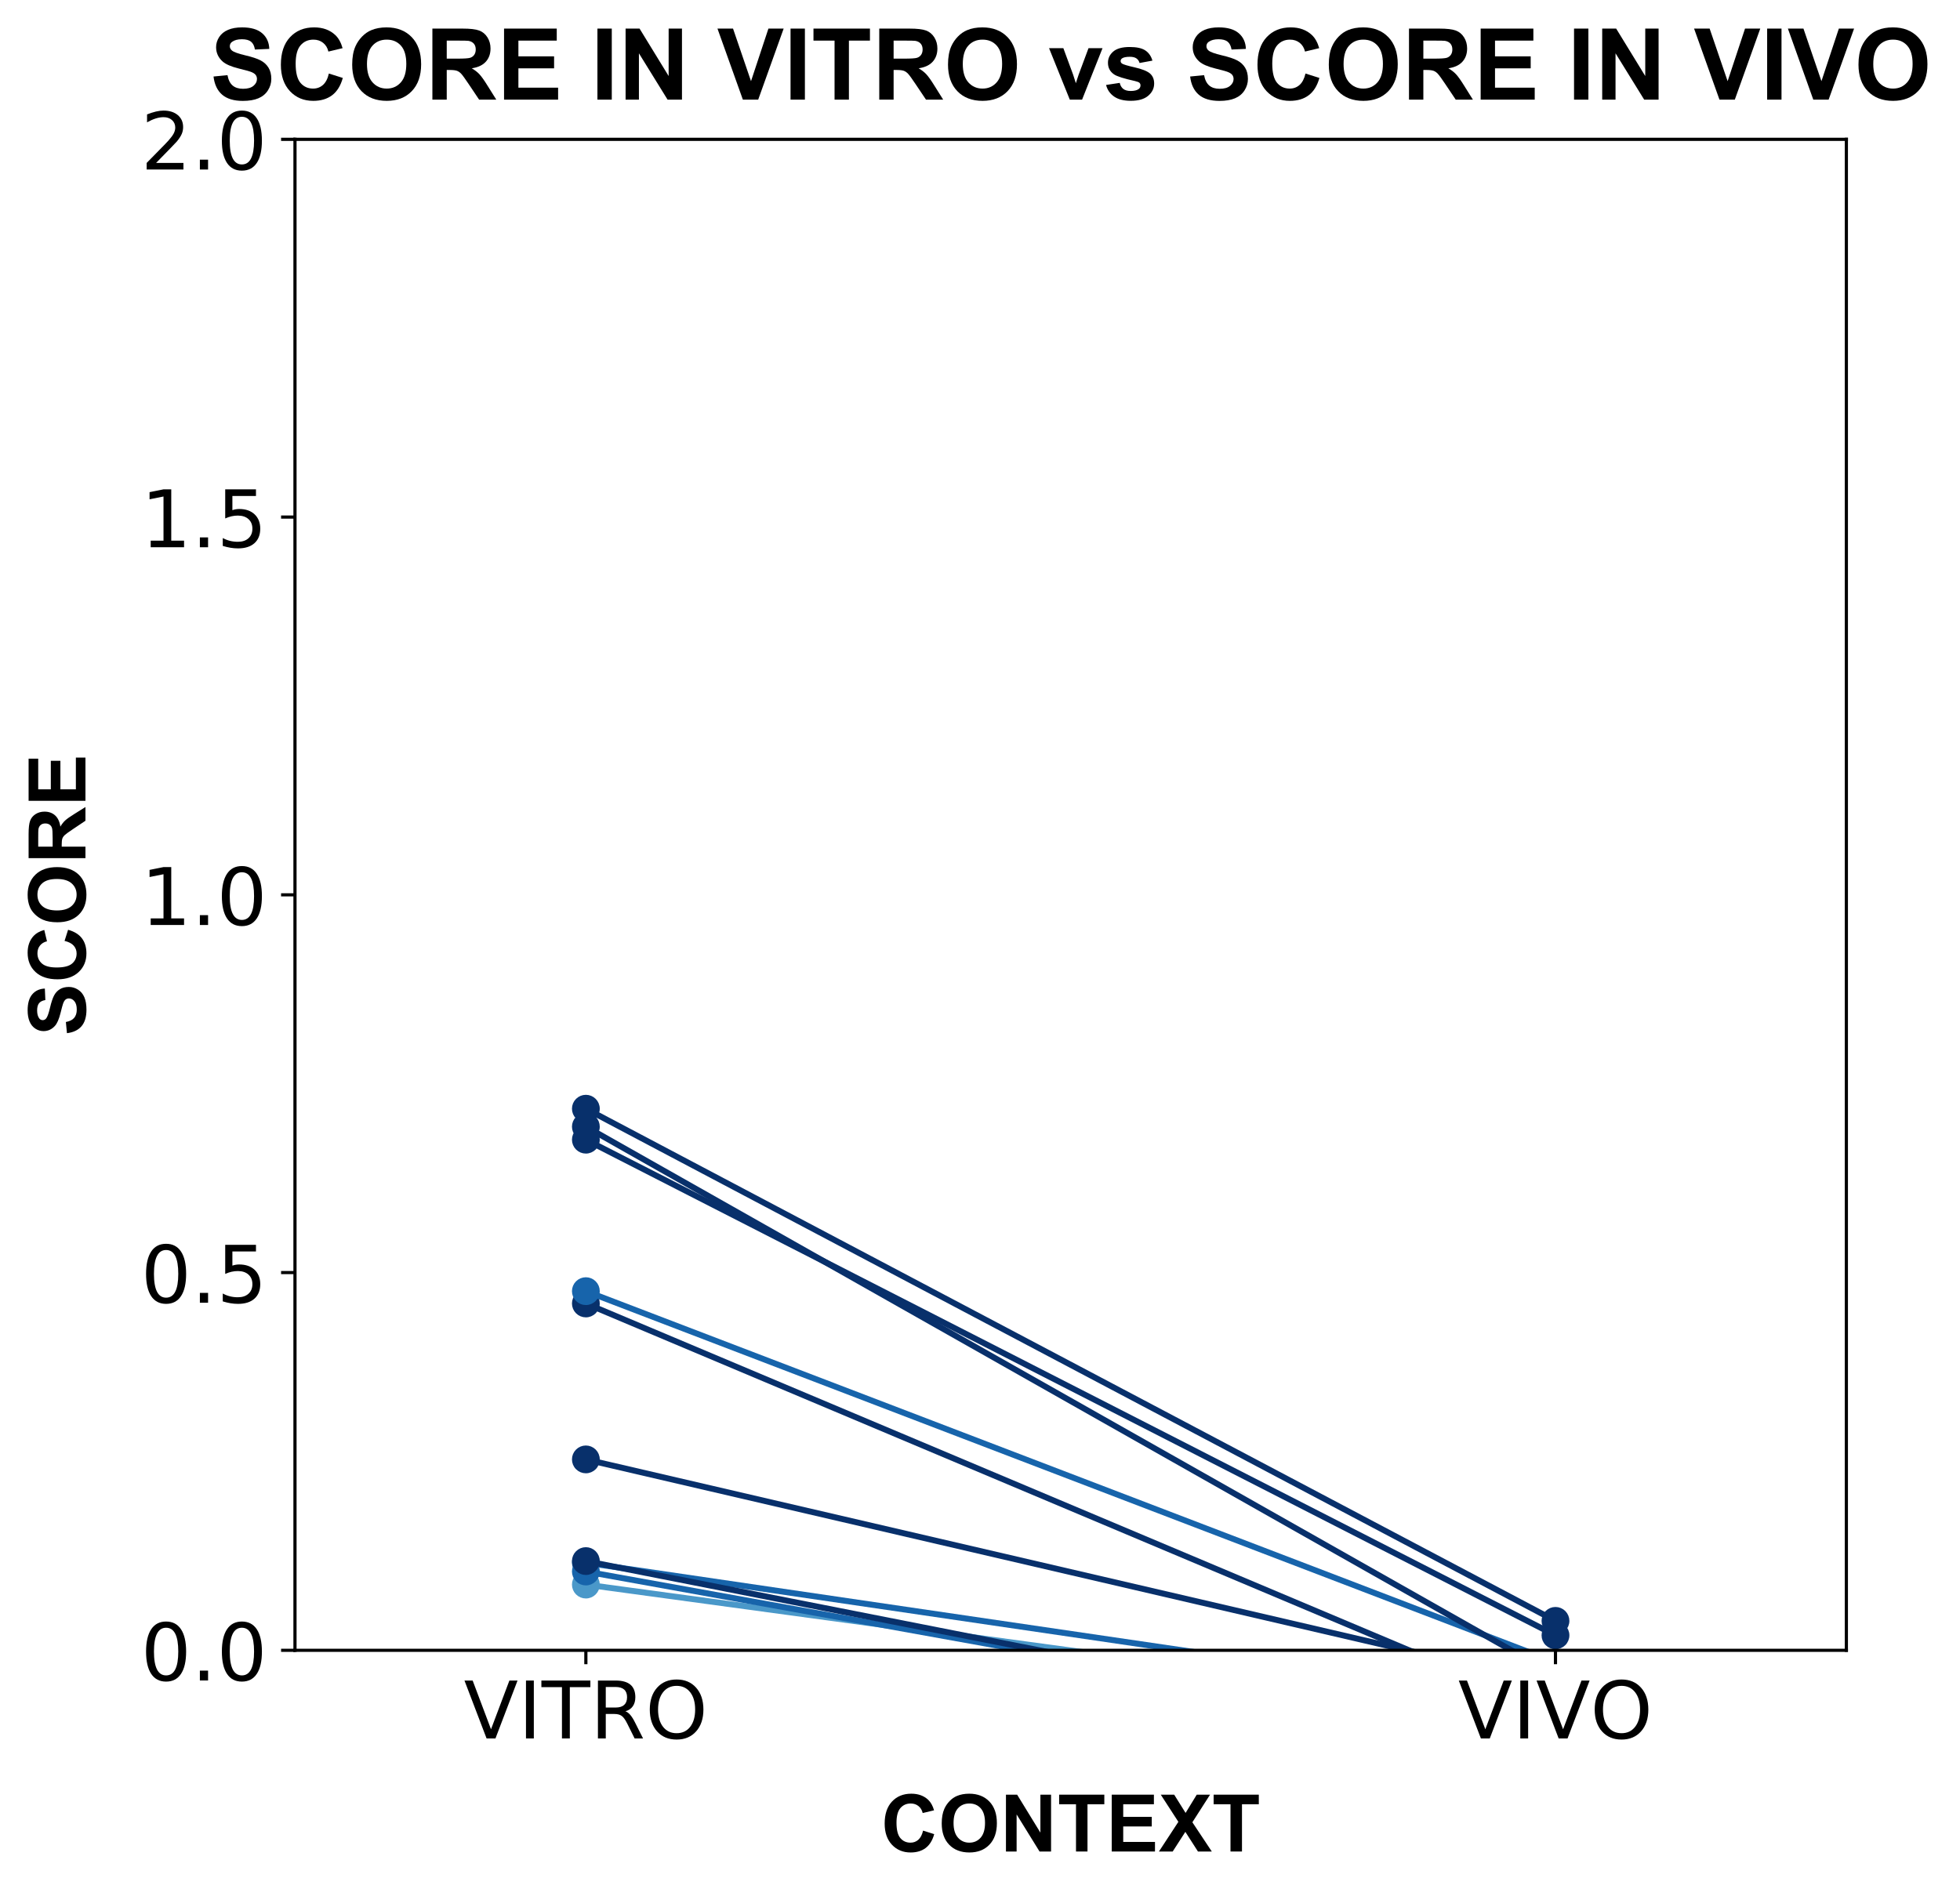 <?xml version="1.0" encoding="utf-8" standalone="no"?>
<!DOCTYPE svg PUBLIC "-//W3C//DTD SVG 1.1//EN"
  "http://www.w3.org/Graphics/SVG/1.1/DTD/svg11.dtd">
<!-- Created with matplotlib (https://matplotlib.org/) -->
<svg height="477.433pt" version="1.1" viewBox="0 0 493.48 477.433" width="493.48pt" xmlns="http://www.w3.org/2000/svg" xmlns:xlink="http://www.w3.org/1999/xlink">
 <defs>
  <style type="text/css">
*{stroke-linecap:butt;stroke-linejoin:round;}
  </style>
 </defs>
 <g id="figure_1">
  <g id="patch_1">
   <path d="M 0 477.433 
L 493.48 477.433 
L 493.48 0 
L 0 0 
z
" style="fill:#ffffff;"/>
  </g>
  <g id="axes_1">
   <g id="patch_2">
    <path d="M 74.269 415.615 
L 464.869 415.615 
L 464.869 35.095 
L 74.269 35.095 
z
" style="fill:#ffffff;"/>
   </g>
   <g id="line2d_1">
    <path clip-path="url(#p4793fdc8e6)" d="M 147.506 455.208 
L 391.631 440.724 
" style="fill:none;stroke:#94c4df;stroke-linecap:square;stroke-width:1.5;"/>
    <defs>
     <path d="M 0 3 
C 0.796 3 1.559 2.684 2.121 2.121 
C 2.684 1.559 3 0.796 3 0 
C 3 -0.796 2.684 -1.559 2.121 -2.121 
C 1.559 -2.684 0.796 -3 0 -3 
C -0.796 -3 -1.559 -2.684 -2.121 -2.121 
C -2.684 -1.559 -3 -0.796 -3 0 
C -3 0.796 -2.684 1.559 -2.121 2.121 
C -1.559 2.684 -0.796 3 0 3 
z
" id="m8ae928708a" style="stroke:#94c4df;"/>
    </defs>
    <g clip-path="url(#p4793fdc8e6)">
     <use style="fill:#94c4df;stroke:#94c4df;" x="147.506" xlink:href="#m8ae928708a" y="455.208"/>
     <use style="fill:#94c4df;stroke:#94c4df;" x="391.631" xlink:href="#m8ae928708a" y="440.724"/>
    </g>
   </g>
   <g id="line2d_2">
    <path clip-path="url(#p4793fdc8e6)" d="M 147.506 453.476 
L 391.631 443.74 
" style="fill:none;stroke:#4a98c9;stroke-linecap:square;stroke-width:1.5;"/>
    <defs>
     <path d="M 0 3 
C 0.796 3 1.559 2.684 2.121 2.121 
C 2.684 1.559 3 0.796 3 0 
C 3 -0.796 2.684 -1.559 2.121 -2.121 
C 1.559 -2.684 0.796 -3 0 -3 
C -0.796 -3 -1.559 -2.684 -2.121 -2.121 
C -2.684 -1.559 -3 -0.796 -3 0 
C -3 0.796 -2.684 1.559 -2.121 2.121 
C -1.559 2.684 -0.796 3 0 3 
z
" id="m71a1497e97" style="stroke:#4a98c9;"/>
    </defs>
    <g clip-path="url(#p4793fdc8e6)">
     <use style="fill:#4a98c9;stroke:#4a98c9;" x="147.506" xlink:href="#m71a1497e97" y="453.476"/>
     <use style="fill:#4a98c9;stroke:#4a98c9;" x="391.631" xlink:href="#m71a1497e97" y="443.74"/>
    </g>
   </g>
   <g id="line2d_3">
    <path clip-path="url(#p4793fdc8e6)" d="M 147.506 446.855 
L 391.631 430.597 
" style="fill:none;stroke:#94c4df;stroke-linecap:square;stroke-width:1.5;"/>
    <g clip-path="url(#p4793fdc8e6)">
     <use style="fill:#94c4df;stroke:#94c4df;" x="147.506" xlink:href="#m8ae928708a" y="446.855"/>
     <use style="fill:#94c4df;stroke:#94c4df;" x="391.631" xlink:href="#m8ae928708a" y="430.597"/>
    </g>
   </g>
   <g id="line2d_4">
    <path clip-path="url(#p4793fdc8e6)" d="M 147.506 420.39 
L 391.631 423.282 
" style="fill:none;stroke:#4a98c9;stroke-linecap:square;stroke-width:1.5;"/>
    <g clip-path="url(#p4793fdc8e6)">
     <use style="fill:#4a98c9;stroke:#4a98c9;" x="147.506" xlink:href="#m71a1497e97" y="420.39"/>
     <use style="fill:#4a98c9;stroke:#4a98c9;" x="391.631" xlink:href="#m71a1497e97" y="423.282"/>
    </g>
   </g>
   <g id="line2d_5">
    <path clip-path="url(#p4793fdc8e6)" d="M 147.506 399.062 
L 391.631 432.252 
" style="fill:none;stroke:#4a98c9;stroke-linecap:square;stroke-width:1.5;"/>
    <g clip-path="url(#p4793fdc8e6)">
     <use style="fill:#4a98c9;stroke:#4a98c9;" x="147.506" xlink:href="#m71a1497e97" y="399.062"/>
     <use style="fill:#4a98c9;stroke:#4a98c9;" x="391.631" xlink:href="#m71a1497e97" y="432.252"/>
    </g>
   </g>
   <g id="line2d_6">
    <path clip-path="url(#p4793fdc8e6)" d="M 147.506 395.77 
L 391.631 439.765 
" style="fill:none;stroke:#1764ab;stroke-linecap:square;stroke-width:1.5;"/>
    <defs>
     <path d="M 0 3 
C 0.796 3 1.559 2.684 2.121 2.121 
C 2.684 1.559 3 0.796 3 0 
C 3 -0.796 2.684 -1.559 2.121 -2.121 
C 1.559 -2.684 0.796 -3 0 -3 
C -0.796 -3 -1.559 -2.684 -2.121 -2.121 
C -2.684 -1.559 -3 -0.796 -3 0 
C -3 0.796 -2.684 1.559 -2.121 2.121 
C -1.559 2.684 -0.796 3 0 3 
z
" id="mdc10eef5dd" style="stroke:#1764ab;"/>
    </defs>
    <g clip-path="url(#p4793fdc8e6)">
     <use style="fill:#1764ab;stroke:#1764ab;" x="147.506" xlink:href="#mdc10eef5dd" y="395.77"/>
     <use style="fill:#1764ab;stroke:#1764ab;" x="391.631" xlink:href="#mdc10eef5dd" y="439.765"/>
    </g>
   </g>
   <g id="line2d_7">
    <path clip-path="url(#p4793fdc8e6)" d="M 147.506 393.563 
L 391.631 429.408 
" style="fill:none;stroke:#1764ab;stroke-linecap:square;stroke-width:1.5;"/>
    <g clip-path="url(#p4793fdc8e6)">
     <use style="fill:#1764ab;stroke:#1764ab;" x="147.506" xlink:href="#mdc10eef5dd" y="393.563"/>
     <use style="fill:#1764ab;stroke:#1764ab;" x="391.631" xlink:href="#mdc10eef5dd" y="429.408"/>
    </g>
   </g>
   <g id="line2d_8">
    <path clip-path="url(#p4793fdc8e6)" d="M 147.506 393.145 
L 391.631 441.196 
" style="fill:none;stroke:#08306b;stroke-linecap:square;stroke-width:1.5;"/>
    <defs>
     <path d="M 0 3 
C 0.796 3 1.559 2.684 2.121 2.121 
C 2.684 1.559 3 0.796 3 0 
C 3 -0.796 2.684 -1.559 2.121 -2.121 
C 1.559 -2.684 0.796 -3 0 -3 
C -0.796 -3 -1.559 -2.684 -2.121 -2.121 
C -2.684 -1.559 -3 -0.796 -3 0 
C -3 0.796 -2.684 1.559 -2.121 2.121 
C -1.559 2.684 -0.796 3 0 3 
z
" id="m64efa2aaef" style="stroke:#08306b;"/>
    </defs>
    <g clip-path="url(#p4793fdc8e6)">
     <use style="fill:#08306b;stroke:#08306b;" x="147.506" xlink:href="#m64efa2aaef" y="393.145"/>
     <use style="fill:#08306b;stroke:#08306b;" x="391.631" xlink:href="#m64efa2aaef" y="441.196"/>
    </g>
   </g>
   <g id="line2d_9">
    <path clip-path="url(#p4793fdc8e6)" d="M 147.506 367.536 
L 391.631 424.303 
" style="fill:none;stroke:#08306b;stroke-linecap:square;stroke-width:1.5;"/>
    <g clip-path="url(#p4793fdc8e6)">
     <use style="fill:#08306b;stroke:#08306b;" x="147.506" xlink:href="#m64efa2aaef" y="367.536"/>
     <use style="fill:#08306b;stroke:#08306b;" x="391.631" xlink:href="#m64efa2aaef" y="424.303"/>
    </g>
   </g>
   <g id="line2d_10">
    <path clip-path="url(#p4793fdc8e6)" d="M 147.506 328.266 
L 391.631 431.153 
" style="fill:none;stroke:#08306b;stroke-linecap:square;stroke-width:1.5;"/>
    <g clip-path="url(#p4793fdc8e6)">
     <use style="fill:#08306b;stroke:#08306b;" x="147.506" xlink:href="#m64efa2aaef" y="328.266"/>
     <use style="fill:#08306b;stroke:#08306b;" x="391.631" xlink:href="#m64efa2aaef" y="431.153"/>
    </g>
   </g>
   <g id="line2d_11">
    <path clip-path="url(#p4793fdc8e6)" d="M 147.506 325.165 
L 391.631 418.628 
" style="fill:none;stroke:#1764ab;stroke-linecap:square;stroke-width:1.5;"/>
    <g clip-path="url(#p4793fdc8e6)">
     <use style="fill:#1764ab;stroke:#1764ab;" x="147.506" xlink:href="#mdc10eef5dd" y="325.165"/>
     <use style="fill:#1764ab;stroke:#1764ab;" x="391.631" xlink:href="#mdc10eef5dd" y="418.628"/>
    </g>
   </g>
   <g id="line2d_12">
    <path clip-path="url(#p4793fdc8e6)" d="M 147.506 287.018 
L 391.631 411.842 
" style="fill:none;stroke:#08306b;stroke-linecap:square;stroke-width:1.5;"/>
    <g clip-path="url(#p4793fdc8e6)">
     <use style="fill:#08306b;stroke:#08306b;" x="147.506" xlink:href="#m64efa2aaef" y="287.018"/>
     <use style="fill:#08306b;stroke:#08306b;" x="391.631" xlink:href="#m64efa2aaef" y="411.842"/>
    </g>
   </g>
   <g id="line2d_13">
    <path clip-path="url(#p4793fdc8e6)" d="M 147.506 283.745 
L 391.631 421.893 
" style="fill:none;stroke:#08306b;stroke-linecap:square;stroke-width:1.5;"/>
    <g clip-path="url(#p4793fdc8e6)">
     <use style="fill:#08306b;stroke:#08306b;" x="147.506" xlink:href="#m64efa2aaef" y="283.745"/>
     <use style="fill:#08306b;stroke:#08306b;" x="391.631" xlink:href="#m64efa2aaef" y="421.893"/>
    </g>
   </g>
   <g id="line2d_14">
    <path clip-path="url(#p4793fdc8e6)" d="M 147.506 279.217 
L 391.631 408.2 
" style="fill:none;stroke:#08306b;stroke-linecap:square;stroke-width:1.5;"/>
    <g clip-path="url(#p4793fdc8e6)">
     <use style="fill:#08306b;stroke:#08306b;" x="147.506" xlink:href="#m64efa2aaef" y="279.217"/>
     <use style="fill:#08306b;stroke:#08306b;" x="391.631" xlink:href="#m64efa2aaef" y="408.2"/>
    </g>
   </g>
   <g id="matplotlib.axis_1">
    <g id="xtick_1">
     <g id="line2d_15">
      <defs>
       <path d="M 0 0 
L 0 3.5 
" id="m2054c76bd5" style="stroke:#000000;stroke-width:0.8;"/>
      </defs>
      <g>
       <use style="stroke:#000000;stroke-width:0.8;" x="147.506" xlink:href="#m2054c76bd5" y="415.615"/>
      </g>
     </g>
     <g id="text_1">
      <!-- VITRO -->
      <defs>
       <path d="M 28.609 0 
L 0.781 72.906 
L 11.078 72.906 
L 34.188 11.531 
L 57.328 72.906 
L 67.578 72.906 
L 39.797 0 
z
" id="DejaVuSans-86"/>
       <path d="M 9.812 72.906 
L 19.672 72.906 
L 19.672 0 
L 9.812 0 
z
" id="DejaVuSans-73"/>
       <path d="M -0.297 72.906 
L 61.375 72.906 
L 61.375 64.594 
L 35.5 64.594 
L 35.5 0 
L 25.594 0 
L 25.594 64.594 
L -0.297 64.594 
z
" id="DejaVuSans-84"/>
       <path d="M 44.391 34.188 
Q 47.562 33.109 50.562 29.594 
Q 53.562 26.078 56.594 19.922 
L 66.609 0 
L 56 0 
L 46.688 18.703 
Q 43.062 26.031 39.672 28.422 
Q 36.281 30.812 30.422 30.812 
L 19.672 30.812 
L 19.672 0 
L 9.812 0 
L 9.812 72.906 
L 32.078 72.906 
Q 44.578 72.906 50.734 67.672 
Q 56.891 62.453 56.891 51.906 
Q 56.891 45.016 53.688 40.469 
Q 50.484 35.938 44.391 34.188 
z
M 19.672 64.797 
L 19.672 38.922 
L 32.078 38.922 
Q 39.203 38.922 42.844 42.219 
Q 46.484 45.516 46.484 51.906 
Q 46.484 58.297 42.844 61.547 
Q 39.203 64.797 32.078 64.797 
z
" id="DejaVuSans-82"/>
       <path d="M 39.406 66.219 
Q 28.656 66.219 22.328 58.203 
Q 16.016 50.203 16.016 36.375 
Q 16.016 22.609 22.328 14.594 
Q 28.656 6.594 39.406 6.594 
Q 50.141 6.594 56.422 14.594 
Q 62.703 22.609 62.703 36.375 
Q 62.703 50.203 56.422 58.203 
Q 50.141 66.219 39.406 66.219 
z
M 39.406 74.219 
Q 54.734 74.219 63.906 63.938 
Q 73.094 53.656 73.094 36.375 
Q 73.094 19.141 63.906 8.859 
Q 54.734 -1.422 39.406 -1.422 
Q 24.031 -1.422 14.812 8.828 
Q 5.609 19.094 5.609 36.375 
Q 5.609 53.656 14.812 63.938 
Q 24.031 74.219 39.406 74.219 
z
" id="DejaVuSans-79"/>
      </defs>
      <g transform="translate(116.787 437.811)scale(0.2 -0.2)">
       <use xlink:href="#DejaVuSans-86"/>
       <use x="68.408" xlink:href="#DejaVuSans-73"/>
       <use x="97.9" xlink:href="#DejaVuSans-84"/>
       <use x="158.984" xlink:href="#DejaVuSans-82"/>
       <use x="228.467" xlink:href="#DejaVuSans-79"/>
      </g>
     </g>
    </g>
    <g id="xtick_2">
     <g id="line2d_16">
      <g>
       <use style="stroke:#000000;stroke-width:0.8;" x="391.631" xlink:href="#m2054c76bd5" y="415.615"/>
      </g>
     </g>
     <g id="text_2">
      <!-- VIVO -->
      <g transform="translate(367.13 437.811)scale(0.2 -0.2)">
       <use xlink:href="#DejaVuSans-86"/>
       <use x="68.408" xlink:href="#DejaVuSans-73"/>
       <use x="97.9" xlink:href="#DejaVuSans-86"/>
       <use x="166.293" xlink:href="#DejaVuSans-79"/>
      </g>
     </g>
    </g>
    <g id="text_3">
     <!-- CONTEXT -->
     <defs>
      <path d="M 53.078 26.312 
L 67.094 21.875 
Q 63.875 10.156 56.375 4.469 
Q 48.875 -1.219 37.359 -1.219 
Q 23.094 -1.219 13.906 8.516 
Q 4.734 18.266 4.734 35.156 
Q 4.734 53.031 13.953 62.906 
Q 23.188 72.797 38.234 72.797 
Q 51.375 72.797 59.578 65.047 
Q 64.453 60.453 66.891 51.859 
L 52.594 48.438 
Q 51.312 54 47.281 57.219 
Q 43.266 60.453 37.5 60.453 
Q 29.547 60.453 24.578 54.734 
Q 19.625 49.031 19.625 36.234 
Q 19.625 22.656 24.5 16.891 
Q 29.391 11.141 37.203 11.141 
Q 42.969 11.141 47.109 14.797 
Q 51.266 18.453 53.078 26.312 
z
" id="Arial-BoldMT-67"/>
      <path d="M 4.344 35.359 
Q 4.344 46.297 7.625 53.719 
Q 10.062 59.188 14.281 63.531 
Q 18.5 67.875 23.531 69.969 
Q 30.219 72.797 38.969 72.797 
Q 54.781 72.797 64.281 62.984 
Q 73.781 53.172 73.781 35.688 
Q 73.781 18.359 64.359 8.562 
Q 54.938 -1.219 39.156 -1.219 
Q 23.188 -1.219 13.766 8.516 
Q 4.344 18.266 4.344 35.359 
z
M 19.234 35.844 
Q 19.234 23.688 24.844 17.406 
Q 30.469 11.141 39.109 11.141 
Q 47.75 11.141 53.297 17.359 
Q 58.844 23.578 58.844 36.031 
Q 58.844 48.344 53.438 54.391 
Q 48.047 60.453 39.109 60.453 
Q 30.172 60.453 24.703 54.312 
Q 19.234 48.188 19.234 35.844 
z
" id="Arial-BoldMT-79"/>
      <path d="M 7.422 0 
L 7.422 71.578 
L 21.484 71.578 
L 50.781 23.781 
L 50.781 71.578 
L 64.203 71.578 
L 64.203 0 
L 49.703 0 
L 20.844 46.688 
L 20.844 0 
z
" id="Arial-BoldMT-78"/>
      <path d="M 23.391 0 
L 23.391 59.469 
L 2.156 59.469 
L 2.156 71.578 
L 59.031 71.578 
L 59.031 59.469 
L 37.844 59.469 
L 37.844 0 
z
" id="Arial-BoldMT-84"/>
      <path d="M 7.281 0 
L 7.281 71.578 
L 60.359 71.578 
L 60.359 59.469 
L 21.734 59.469 
L 21.734 43.609 
L 57.672 43.609 
L 57.672 31.547 
L 21.734 31.547 
L 21.734 12.062 
L 61.719 12.062 
L 61.719 0 
z
" id="Arial-BoldMT-69"/>
      <path d="M 0 0 
L 24.469 37.359 
L 2.297 71.578 
L 19.188 71.578 
L 33.547 48.578 
L 47.609 71.578 
L 64.359 71.578 
L 42.094 36.812 
L 66.547 0 
L 49.125 0 
L 33.25 24.75 
L 17.328 0 
z
" id="Arial-BoldMT-88"/>
     </defs>
     <g transform="translate(221.791 466.286)scale(0.2 -0.2)">
      <use xlink:href="#Arial-BoldMT-67"/>
      <use x="72.217" xlink:href="#Arial-BoldMT-79"/>
      <use x="150" xlink:href="#Arial-BoldMT-78"/>
      <use x="222.217" xlink:href="#Arial-BoldMT-84"/>
      <use x="283.301" xlink:href="#Arial-BoldMT-69"/>
      <use x="350" xlink:href="#Arial-BoldMT-88"/>
      <use x="416.699" xlink:href="#Arial-BoldMT-84"/>
     </g>
    </g>
   </g>
   <g id="matplotlib.axis_2">
    <g id="ytick_1">
     <g id="line2d_17">
      <defs>
       <path d="M 0 0 
L -3.5 0 
" id="m5a4a10fd04" style="stroke:#000000;stroke-width:0.8;"/>
      </defs>
      <g>
       <use style="stroke:#000000;stroke-width:0.8;" x="74.269" xlink:href="#m5a4a10fd04" y="415.615"/>
      </g>
     </g>
     <g id="text_4">
      <!-- 0.0 -->
      <defs>
       <path d="M 31.781 66.406 
Q 24.172 66.406 20.328 58.906 
Q 16.5 51.422 16.5 36.375 
Q 16.5 21.391 20.328 13.891 
Q 24.172 6.391 31.781 6.391 
Q 39.453 6.391 43.281 13.891 
Q 47.125 21.391 47.125 36.375 
Q 47.125 51.422 43.281 58.906 
Q 39.453 66.406 31.781 66.406 
z
M 31.781 74.219 
Q 44.047 74.219 50.516 64.516 
Q 56.984 54.828 56.984 36.375 
Q 56.984 17.969 50.516 8.266 
Q 44.047 -1.422 31.781 -1.422 
Q 19.531 -1.422 13.062 8.266 
Q 6.594 17.969 6.594 36.375 
Q 6.594 54.828 13.062 64.516 
Q 19.531 74.219 31.781 74.219 
z
" id="DejaVuSans-48"/>
       <path d="M 10.688 12.406 
L 21 12.406 
L 21 0 
L 10.688 0 
z
" id="DejaVuSans-46"/>
      </defs>
      <g transform="translate(35.462 423.213)scale(0.2 -0.2)">
       <use xlink:href="#DejaVuSans-48"/>
       <use x="63.623" xlink:href="#DejaVuSans-46"/>
       <use x="95.41" xlink:href="#DejaVuSans-48"/>
      </g>
     </g>
    </g>
    <g id="ytick_2">
     <g id="line2d_18">
      <g>
       <use style="stroke:#000000;stroke-width:0.8;" x="74.269" xlink:href="#m5a4a10fd04" y="320.485"/>
      </g>
     </g>
     <g id="text_5">
      <!-- 0.5 -->
      <defs>
       <path d="M 10.797 72.906 
L 49.516 72.906 
L 49.516 64.594 
L 19.828 64.594 
L 19.828 46.734 
Q 21.969 47.469 24.109 47.828 
Q 26.266 48.188 28.422 48.188 
Q 40.625 48.188 47.75 41.5 
Q 54.891 34.812 54.891 23.391 
Q 54.891 11.625 47.562 5.094 
Q 40.234 -1.422 26.906 -1.422 
Q 22.312 -1.422 17.547 -0.641 
Q 12.797 0.141 7.719 1.703 
L 7.719 11.625 
Q 12.109 9.234 16.797 8.062 
Q 21.484 6.891 26.703 6.891 
Q 35.156 6.891 40.078 11.328 
Q 45.016 15.766 45.016 23.391 
Q 45.016 31 40.078 35.438 
Q 35.156 39.891 26.703 39.891 
Q 22.75 39.891 18.812 39.016 
Q 14.891 38.141 10.797 36.281 
z
" id="DejaVuSans-53"/>
      </defs>
      <g transform="translate(35.462 328.083)scale(0.2 -0.2)">
       <use xlink:href="#DejaVuSans-48"/>
       <use x="63.623" xlink:href="#DejaVuSans-46"/>
       <use x="95.41" xlink:href="#DejaVuSans-53"/>
      </g>
     </g>
    </g>
    <g id="ytick_3">
     <g id="line2d_19">
      <g>
       <use style="stroke:#000000;stroke-width:0.8;" x="74.269" xlink:href="#m5a4a10fd04" y="225.355"/>
      </g>
     </g>
     <g id="text_6">
      <!-- 1.0 -->
      <defs>
       <path d="M 12.406 8.297 
L 28.516 8.297 
L 28.516 63.922 
L 10.984 60.406 
L 10.984 69.391 
L 28.422 72.906 
L 38.281 72.906 
L 38.281 8.297 
L 54.391 8.297 
L 54.391 0 
L 12.406 0 
z
" id="DejaVuSans-49"/>
      </defs>
      <g transform="translate(35.462 232.953)scale(0.2 -0.2)">
       <use xlink:href="#DejaVuSans-49"/>
       <use x="63.623" xlink:href="#DejaVuSans-46"/>
       <use x="95.41" xlink:href="#DejaVuSans-48"/>
      </g>
     </g>
    </g>
    <g id="ytick_4">
     <g id="line2d_20">
      <g>
       <use style="stroke:#000000;stroke-width:0.8;" x="74.269" xlink:href="#m5a4a10fd04" y="130.225"/>
      </g>
     </g>
     <g id="text_7">
      <!-- 1.5 -->
      <g transform="translate(35.462 137.823)scale(0.2 -0.2)">
       <use xlink:href="#DejaVuSans-49"/>
       <use x="63.623" xlink:href="#DejaVuSans-46"/>
       <use x="95.41" xlink:href="#DejaVuSans-53"/>
      </g>
     </g>
    </g>
    <g id="ytick_5">
     <g id="line2d_21">
      <g>
       <use style="stroke:#000000;stroke-width:0.8;" x="74.269" xlink:href="#m5a4a10fd04" y="35.095"/>
      </g>
     </g>
     <g id="text_8">
      <!-- 2.0 -->
      <defs>
       <path d="M 19.188 8.297 
L 53.609 8.297 
L 53.609 0 
L 7.328 0 
L 7.328 8.297 
Q 12.938 14.109 22.625 23.891 
Q 32.328 33.688 34.812 36.531 
Q 39.547 41.844 41.422 45.531 
Q 43.312 49.219 43.312 52.781 
Q 43.312 58.594 39.234 62.25 
Q 35.156 65.922 28.609 65.922 
Q 23.969 65.922 18.812 64.312 
Q 13.672 62.703 7.812 59.422 
L 7.812 69.391 
Q 13.766 71.781 18.938 73 
Q 24.125 74.219 28.422 74.219 
Q 39.75 74.219 46.484 68.547 
Q 53.219 62.891 53.219 53.422 
Q 53.219 48.922 51.531 44.891 
Q 49.859 40.875 45.406 35.406 
Q 44.188 33.984 37.641 27.219 
Q 31.109 20.453 19.188 8.297 
z
" id="DejaVuSans-50"/>
      </defs>
      <g transform="translate(35.462 42.693)scale(0.2 -0.2)">
       <use xlink:href="#DejaVuSans-50"/>
       <use x="63.623" xlink:href="#DejaVuSans-46"/>
       <use x="95.41" xlink:href="#DejaVuSans-48"/>
      </g>
     </g>
    </g>
    <g id="text_9">
     <!-- SCORE -->
     <defs>
      <path d="M 3.609 23.297 
L 17.672 24.656 
Q 18.953 17.578 22.828 14.25 
Q 26.703 10.938 33.297 10.938 
Q 40.281 10.938 43.812 13.891 
Q 47.359 16.844 47.359 20.797 
Q 47.359 23.344 45.875 25.125 
Q 44.391 26.906 40.672 28.219 
Q 38.141 29.109 29.109 31.344 
Q 17.484 34.234 12.797 38.422 
Q 6.203 44.344 6.203 52.828 
Q 6.203 58.297 9.297 63.062 
Q 12.406 67.828 18.234 70.312 
Q 24.078 72.797 32.328 72.797 
Q 45.797 72.797 52.609 66.891 
Q 59.422 60.984 59.766 51.125 
L 45.312 50.484 
Q 44.391 56 41.328 58.422 
Q 38.281 60.844 32.172 60.844 
Q 25.875 60.844 22.312 58.25 
Q 20.016 56.594 20.016 53.812 
Q 20.016 51.266 22.172 49.469 
Q 24.906 47.172 35.453 44.672 
Q 46 42.188 51.047 39.516 
Q 56.109 36.859 58.953 32.25 
Q 61.812 27.641 61.812 20.844 
Q 61.812 14.703 58.391 9.328 
Q 54.984 3.953 48.734 1.344 
Q 42.484 -1.266 33.156 -1.266 
Q 19.578 -1.266 12.297 5 
Q 5.031 11.281 3.609 23.297 
z
" id="Arial-BoldMT-83"/>
      <path d="M 7.328 0 
L 7.328 71.578 
L 37.75 71.578 
Q 49.219 71.578 54.422 69.641 
Q 59.625 67.719 62.75 62.781 
Q 65.875 57.859 65.875 51.516 
Q 65.875 43.453 61.125 38.203 
Q 56.391 32.953 46.969 31.594 
Q 51.656 28.859 54.703 25.578 
Q 57.766 22.312 62.938 13.969 
L 71.688 0 
L 54.391 0 
L 43.953 15.578 
Q 38.375 23.922 36.328 26.094 
Q 34.281 28.266 31.984 29.078 
Q 29.688 29.891 24.703 29.891 
L 21.781 29.891 
L 21.781 0 
z
M 21.781 41.312 
L 32.469 41.312 
Q 42.875 41.312 45.453 42.188 
Q 48.047 43.062 49.516 45.203 
Q 50.984 47.359 50.984 50.594 
Q 50.984 54.203 49.047 56.422 
Q 47.125 58.641 43.609 59.234 
Q 41.844 59.469 33.062 59.469 
L 21.781 59.469 
z
" id="Arial-BoldMT-82"/>
     </defs>
     <g transform="translate(21.516 260.917)rotate(-90)scale(0.2 -0.2)">
      <use xlink:href="#Arial-BoldMT-83"/>
      <use x="66.699" xlink:href="#Arial-BoldMT-67"/>
      <use x="138.916" xlink:href="#Arial-BoldMT-79"/>
      <use x="216.699" xlink:href="#Arial-BoldMT-82"/>
      <use x="288.916" xlink:href="#Arial-BoldMT-69"/>
     </g>
    </g>
   </g>
   <g id="patch_3">
    <path d="M 74.269 415.615 
L 74.269 35.095 
" style="fill:none;stroke:#000000;stroke-linecap:square;stroke-linejoin:miter;stroke-width:0.8;"/>
   </g>
   <g id="patch_4">
    <path d="M 464.869 415.615 
L 464.869 35.095 
" style="fill:none;stroke:#000000;stroke-linecap:square;stroke-linejoin:miter;stroke-width:0.8;"/>
   </g>
   <g id="patch_5">
    <path d="M 74.269 415.615 
L 464.869 415.615 
" style="fill:none;stroke:#000000;stroke-linecap:square;stroke-linejoin:miter;stroke-width:0.8;"/>
   </g>
   <g id="patch_6">
    <path d="M 74.269 35.095 
L 464.869 35.095 
" style="fill:none;stroke:#000000;stroke-linecap:square;stroke-linejoin:miter;stroke-width:0.8;"/>
   </g>
   <g id="text_10">
    <!-- SCORE IN VITRO vs SCORE IN VIVO -->
    <defs>
     <path id="Arial-BoldMT-32"/>
     <path d="M 6.844 0 
L 6.844 71.578 
L 21.297 71.578 
L 21.297 0 
z
" id="Arial-BoldMT-73"/>
     <path d="M 25.531 0 
L -0.047 71.578 
L 15.625 71.578 
L 33.734 18.609 
L 51.266 71.578 
L 66.609 71.578 
L 40.969 0 
z
" id="Arial-BoldMT-86"/>
     <path d="M 21.438 0 
L 0.531 51.859 
L 14.938 51.859 
L 24.703 25.391 
L 27.547 16.547 
Q 28.656 19.922 28.953 21 
Q 29.641 23.188 30.422 25.391 
L 40.281 51.859 
L 54.391 51.859 
L 33.797 0 
z
" id="Arial-BoldMT-118"/>
     <path d="M 2.344 14.797 
L 16.109 16.891 
Q 17 12.891 19.672 10.812 
Q 22.359 8.734 27.203 8.734 
Q 32.516 8.734 35.203 10.688 
Q 37.016 12.062 37.016 14.359 
Q 37.016 15.922 36.031 16.938 
Q 35.016 17.922 31.453 18.75 
Q 14.844 22.406 10.406 25.438 
Q 4.25 29.641 4.25 37.109 
Q 4.25 43.844 9.562 48.438 
Q 14.891 53.031 26.078 53.031 
Q 36.719 53.031 41.891 49.562 
Q 47.078 46.094 49.031 39.312 
L 36.078 36.922 
Q 35.25 39.938 32.922 41.547 
Q 30.609 43.172 26.312 43.172 
Q 20.906 43.172 18.562 41.656 
Q 17 40.578 17 38.875 
Q 17 37.406 18.359 36.375 
Q 20.219 35.016 31.172 32.516 
Q 42.141 30.031 46.484 26.422 
Q 50.781 22.75 50.781 16.219 
Q 50.781 9.078 44.828 3.953 
Q 38.875 -1.172 27.203 -1.172 
Q 16.609 -1.172 10.422 3.125 
Q 4.25 7.422 2.344 14.797 
z
" id="Arial-BoldMT-115"/>
    </defs>
    <g transform="translate(52.858 25.095)scale(0.25 -0.25)">
     <use xlink:href="#Arial-BoldMT-83"/>
     <use x="66.699" xlink:href="#Arial-BoldMT-67"/>
     <use x="138.916" xlink:href="#Arial-BoldMT-79"/>
     <use x="216.699" xlink:href="#Arial-BoldMT-82"/>
     <use x="288.916" xlink:href="#Arial-BoldMT-69"/>
     <use x="355.615" xlink:href="#Arial-BoldMT-32"/>
     <use x="383.398" xlink:href="#Arial-BoldMT-73"/>
     <use x="411.182" xlink:href="#Arial-BoldMT-78"/>
     <use x="483.398" xlink:href="#Arial-BoldMT-32"/>
     <use x="511.182" xlink:href="#Arial-BoldMT-86"/>
     <use x="577.881" xlink:href="#Arial-BoldMT-73"/>
     <use x="605.664" xlink:href="#Arial-BoldMT-84"/>
     <use x="666.748" xlink:href="#Arial-BoldMT-82"/>
     <use x="738.965" xlink:href="#Arial-BoldMT-79"/>
     <use x="816.748" xlink:href="#Arial-BoldMT-32"/>
     <use x="844.531" xlink:href="#Arial-BoldMT-118"/>
     <use x="900.146" xlink:href="#Arial-BoldMT-115"/>
     <use x="955.762" xlink:href="#Arial-BoldMT-32"/>
     <use x="983.545" xlink:href="#Arial-BoldMT-83"/>
     <use x="1050.244" xlink:href="#Arial-BoldMT-67"/>
     <use x="1122.461" xlink:href="#Arial-BoldMT-79"/>
     <use x="1200.244" xlink:href="#Arial-BoldMT-82"/>
     <use x="1272.461" xlink:href="#Arial-BoldMT-69"/>
     <use x="1339.16" xlink:href="#Arial-BoldMT-32"/>
     <use x="1366.943" xlink:href="#Arial-BoldMT-73"/>
     <use x="1394.727" xlink:href="#Arial-BoldMT-78"/>
     <use x="1466.943" xlink:href="#Arial-BoldMT-32"/>
     <use x="1494.727" xlink:href="#Arial-BoldMT-86"/>
     <use x="1561.426" xlink:href="#Arial-BoldMT-73"/>
     <use x="1589.209" xlink:href="#Arial-BoldMT-86"/>
     <use x="1655.908" xlink:href="#Arial-BoldMT-79"/>
    </g>
   </g>
  </g>
 </g>
 <defs>
  <clipPath id="p4793fdc8e6">
   <rect height="380.52" width="390.6" x="74.269" y="35.095"/>
  </clipPath>
 </defs>
</svg>
